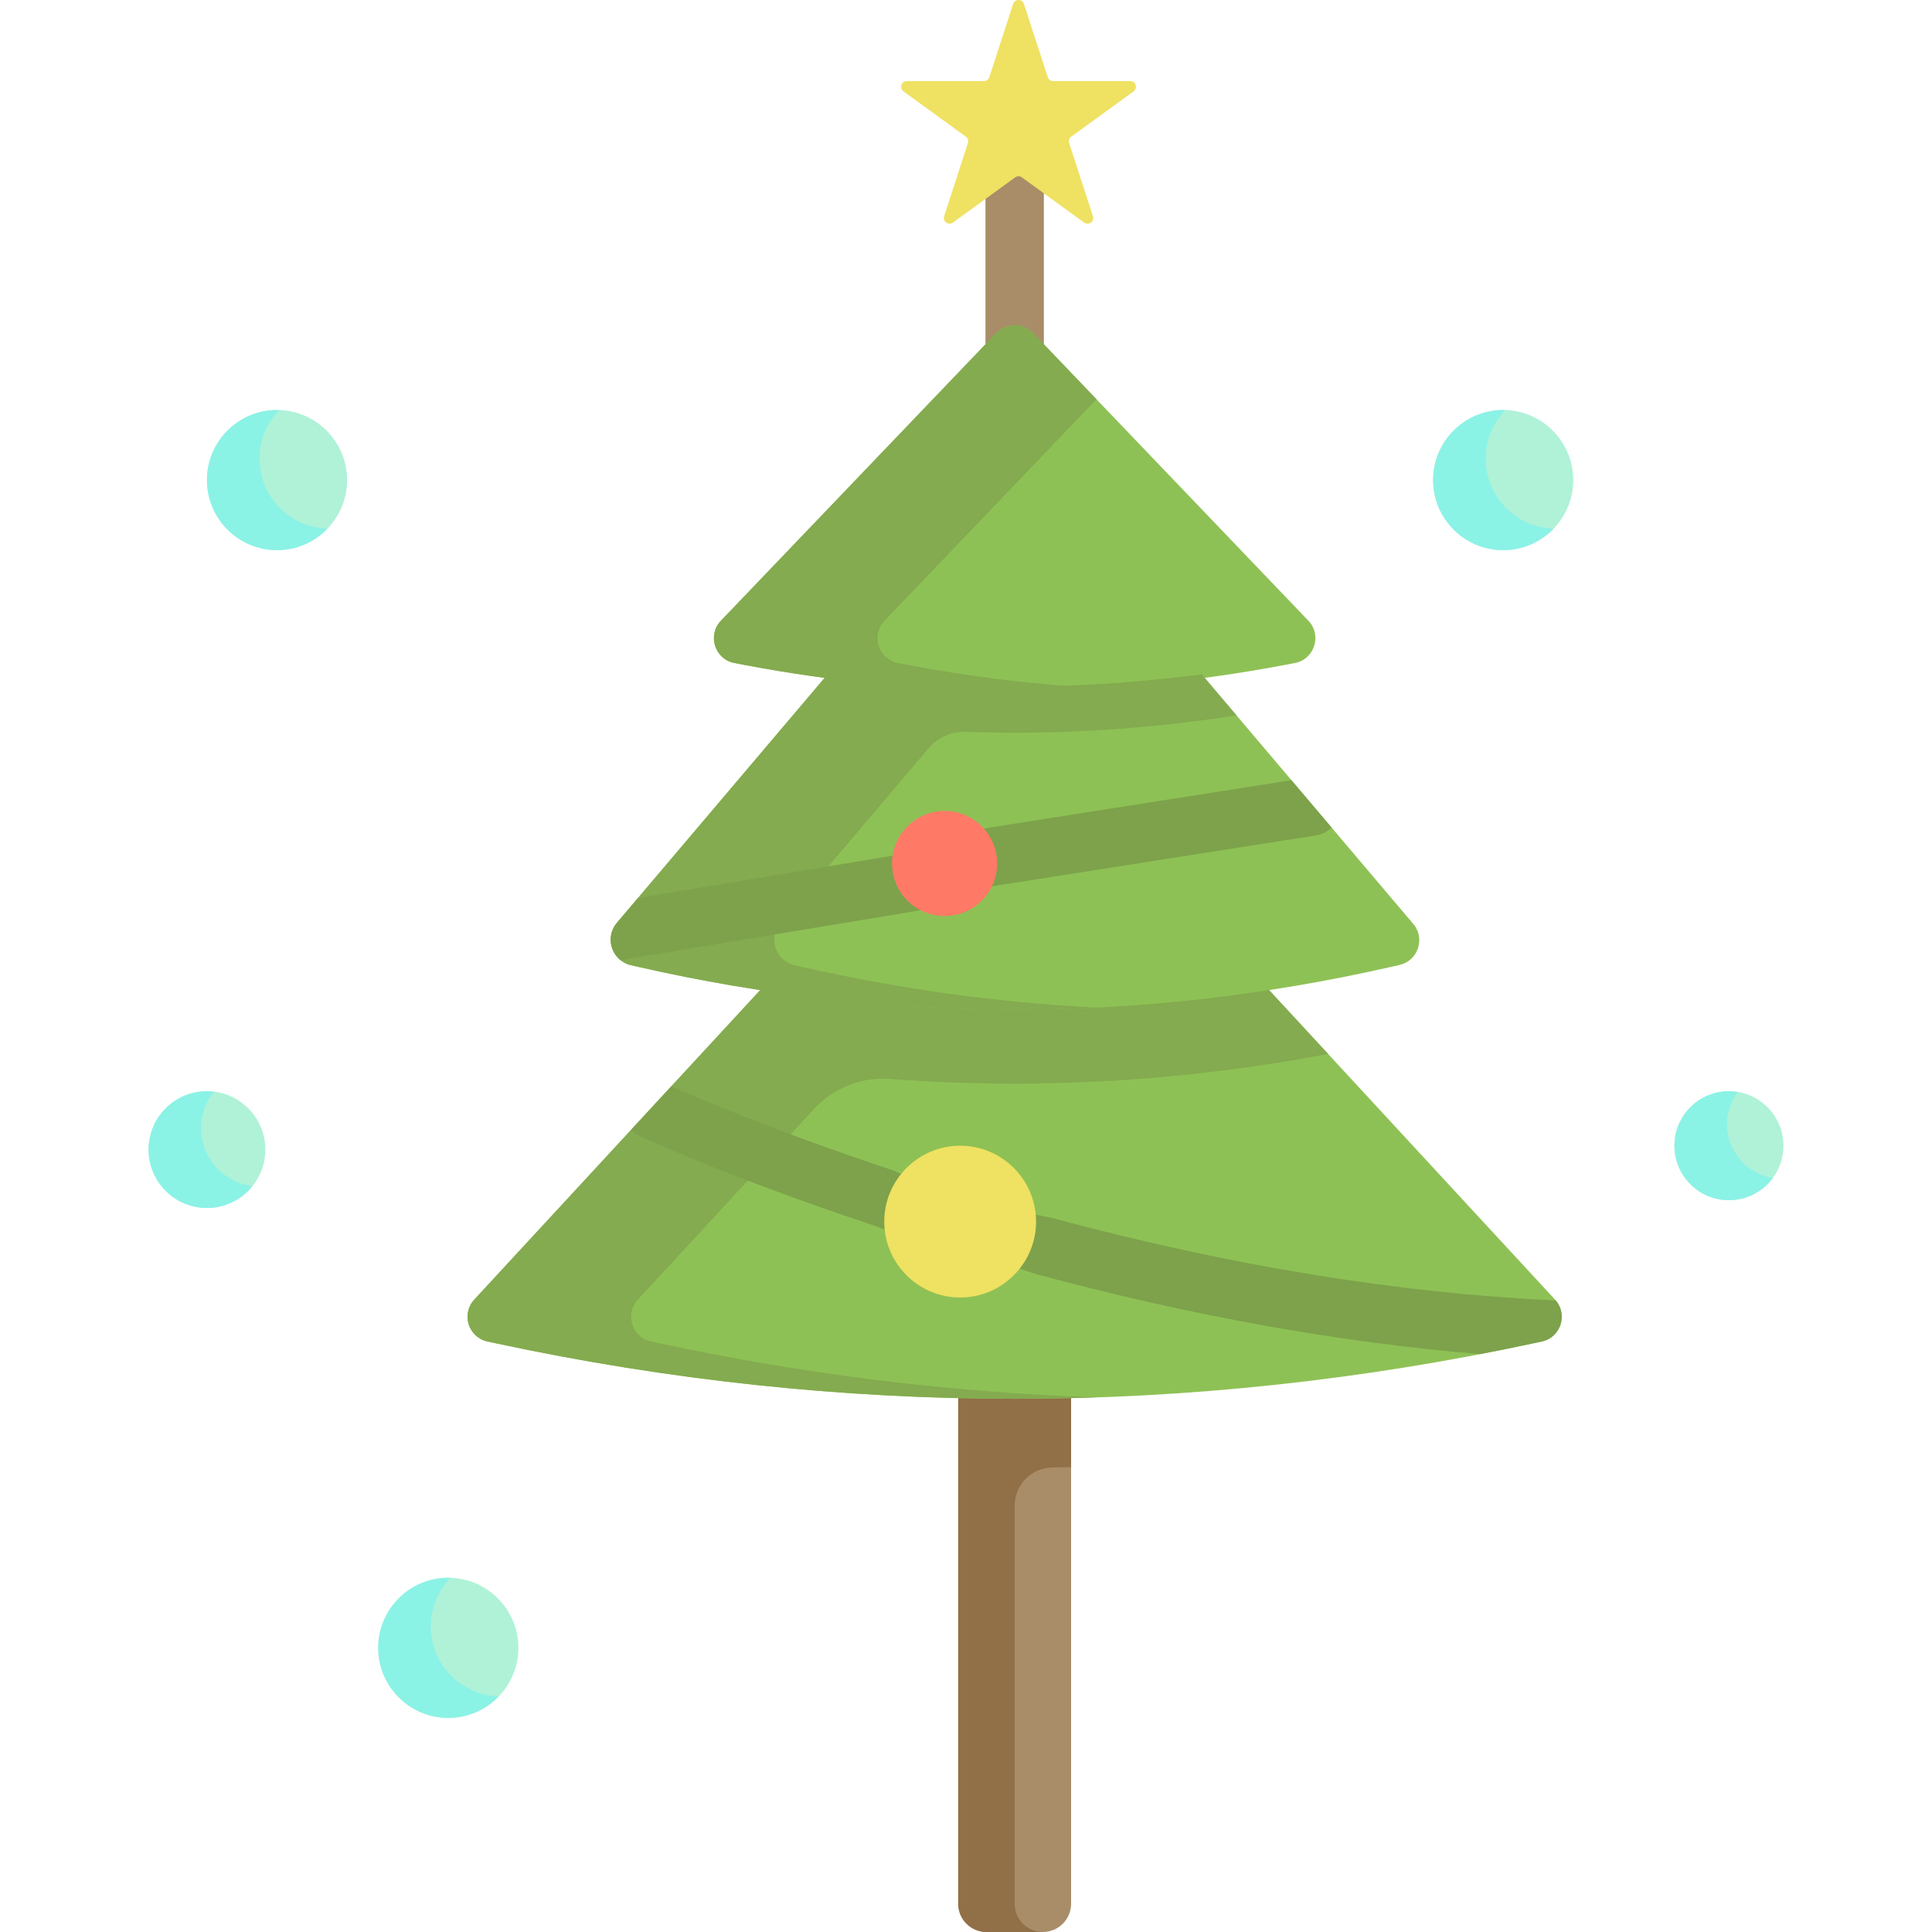 <?xml version="1.0" encoding="iso-8859-1"?>
<!-- Generator: Adobe Illustrator 19.0.0, SVG Export Plug-In . SVG Version: 6.00 Build 0)  -->
<svg version="1.1" id="Capa_1" xmlns="http://www.w3.org/2000/svg" xmlns:xlink="http://www.w3.org/1999/xlink" x="0px" y="0px"
	 viewBox="0 0 512 512" style="enable-background:new 0 0 512 512;" xml:space="preserve">
<rect x="261.16" y="42.655" style="fill:#A88D68;" width="15.473" height="66.002"/>
<g>
	<path style="fill:#AFF2D8;" d="M458.186,318.066c-7.964,0-14.442-6.478-14.442-14.442s6.478-14.442,14.442-14.442
		s14.442,6.478,14.442,14.442S466.149,318.066,458.186,318.066z"/>
	<path style="fill:#AFF2D8;" d="M398.355,145.795c-10.238,0-18.568-8.33-18.568-18.568s8.33-18.568,18.568-18.568
		c10.238,0,18.568,8.33,18.568,18.568S408.594,145.795,398.355,145.795z"/>
	<path style="fill:#AFF2D8;" d="M54.845,320.129c-8.532,0-15.473-6.941-15.473-15.473s6.941-15.473,15.473-15.473
		s15.473,6.941,15.473,15.473S63.377,320.129,54.845,320.129z"/>
	<path style="fill:#AFF2D8;" d="M73.414,145.795c-10.238,0-18.568-8.33-18.568-18.568s8.33-18.568,18.568-18.568
		s18.568,8.33,18.568,18.568S83.652,145.795,73.414,145.795z"/>
</g>
<path style="fill:#A88D68;" d="M253.937,504.511V352.85h29.915v151.66c0,4.137-3.354,7.489-7.489,7.489h-14.937
	C257.289,512,253.937,508.647,253.937,504.511z"/>
<path style="fill:#916F47;" d="M283.852,388.792V352.85h-14.958h-14.958v35.942v115.718c0,4.137,3.354,7.489,7.489,7.489h14.936
	c0.003,0,0.007,0,0.01,0c-4.131-0.005-7.479-3.356-7.479-7.489V399.063c0-5.538,4.431-10.079,9.969-10.171
	C280.525,388.865,282.188,388.831,283.852,388.792z"/>
<path style="fill:#8EC155;" d="M268.894,370.7c-45.645,0-91.748-4.917-137.032-14.614l-2.658-0.569
	c-5.078-1.087-7.045-7.288-3.52-11.103l76.604-82.92l4.286,0.61c20.671,2.939,41.639,4.428,62.321,4.428s41.649-1.49,62.321-4.428
	l4.286-0.61l76.604,82.92c3.524,3.815,1.559,10.015-3.52,11.103l-2.658,0.569C360.643,365.782,314.539,370.7,268.894,370.7z"/>
<path style="fill:#84AB4F;" d="M172.564,355.516c-5.078-1.087-7.044-7.288-3.52-11.103l46.639-50.485
	c5.171-5.597,12.608-8.576,20.206-8.003c11.016,0.832,22.029,1.253,33.005,1.253c27.636,0,55.506-2.648,83.074-7.863l-16.467-17.824
	l-4.286,0.61c-20.671,2.939-41.639,4.428-62.321,4.428c-8.997,0-18.049-0.299-27.106-0.859l0,0
	c-2.866-0.177-5.731-0.384-8.596-0.615c-0.131-0.01-0.263-0.021-0.394-0.032c-2.641-0.216-5.281-0.459-7.918-0.721
	c-0.358-0.036-0.717-0.068-1.075-0.105c-2.404-0.244-4.804-0.517-7.203-0.8c-0.523-0.063-1.047-0.117-1.57-0.182
	c-2.823-0.345-5.644-0.714-8.458-1.114l-4.286-0.61l-76.604,82.92c-3.524,3.815-1.559,10.015,3.52,11.103l2.658,0.569
	c45.282,9.697,91.387,14.614,137.032,14.614c7.217,0,14.445-0.137,21.68-0.383c-38.524-1.306-77.228-6.068-115.351-14.231
	L172.564,355.516z"/>
<path style="fill:#8EC155;" d="M268.894,267.557c-33.145,0-66.63-3.795-99.522-11.278l-2.133-0.485
	c-5.066-1.152-7.105-7.266-3.746-11.23l55.819-65.841l4.407,0.528c15.023,1.799,30.222,2.712,45.174,2.712
	c14.954,0,30.153-0.913,45.174-2.712l4.407-0.528l56.055,66.12c3.253,3.836,1.278,9.754-3.626,10.871l-2.488,0.566
	C335.523,263.763,302.04,267.557,268.894,267.557z"/>
<g>
	<path style="fill:#7DA24B;" d="M236.423,310.067c-30.855-10.207-52.367-19.468-58.509-22.192l-10.655,11.534
		c0.656,0.693,1.448,1.28,2.368,1.705c0.979,0.453,24.418,11.232,61.937,23.642l11.4,4.374l4.733-14.197l-10.115-4.367
		C237.212,310.375,236.83,310.203,236.423,310.067z"/>
	<path style="fill:#7DA24B;" d="M412.277,344.629c-41.799-1.902-86.747-9.259-133.73-21.921c-0.301-0.081-0.602-0.138-0.904-0.183
		l-12.307-2.482l-1.805,14.01l10.217,3.341c0.251,0.096,0.508,0.182,0.772,0.253c40.92,11.027,80.393,18.132,117.709,21.207
		c0.005-0.001,0.009-0.002,0.014-0.003c2.214-0.426,4.425-0.86,6.636-1.306c2.35-0.477,4.699-0.958,7.043-1.461l2.658-0.569
		C413.571,354.448,415.543,348.457,412.277,344.629z"/>
</g>
<path style="fill:#EFE162;" d="M254.453,343.855c-11.091,0-20.115-9.024-20.115-20.115c0-11.091,9.024-20.115,20.115-20.115
	s20.115,9.024,20.115,20.115C274.568,334.831,265.544,343.855,254.453,343.855z"/>
<path style="fill:#8EC155;" d="M268.894,182.992c-23.783,0-47.818-2.271-71.437-6.75l-2.805-0.531
	c-5.224-0.99-7.27-7.378-3.594-11.22l72.887-76.163c2.698-2.818,7.2-2.818,9.897,0l72.887,76.163
	c3.676,3.842,1.63,10.229-3.594,11.22l-2.805,0.531C316.712,180.72,292.677,182.992,268.894,182.992z"/>
<g>
	<path style="fill:#84AB4F;" d="M210.599,255.794c-5.066-1.152-7.105-7.266-3.746-11.23l39.234-46.28
		c2.434-2.871,6.047-4.479,9.809-4.343c4.338,0.157,8.671,0.241,12.997,0.241c19.552,0,39.272-1.561,58.794-4.595l-9.213-10.866
		l-4.407,0.528c-15.022,1.799-30.221,2.712-45.174,2.712c-2.947,0-5.906-0.045-8.869-0.117l0,0
		c-5.958-0.142-11.942-0.427-17.925-0.85c-0.117-0.008-0.232-0.015-0.349-0.024c-2.786-0.2-5.572-0.435-8.356-0.696
		c-0.481-0.045-0.962-0.093-1.443-0.14c-2.748-0.268-5.494-0.557-8.233-0.885l-4.407-0.528l-55.819,65.841
		c-3.36,3.963-1.32,10.076,3.746,11.23l2.133,0.485c32.892,7.483,66.377,11.278,99.522,11.278c7.214,0,14.444-0.191,21.68-0.549
		c-26.013-1.288-52.108-4.874-77.842-10.728L210.599,255.794z"/>
	<path style="fill:#84AB4F;" d="M240.816,176.242l-2.805-0.532c-5.224-0.99-7.27-7.378-3.594-11.219l56.155-58.679l-16.732-17.483
		c-2.698-2.818-7.2-2.818-9.897,0l-72.887,76.163c-3.676,3.842-1.63,10.229,3.594,11.219l2.805,0.532
		c23.619,4.478,47.654,6.75,71.437,6.75c7.21,0,14.443-0.234,21.68-0.65C273.937,181.385,257.276,179.362,240.816,176.242z"/>
</g>
<path style="fill:none;stroke:#000000;stroke-width:0.5;stroke-linecap:round;stroke-linejoin:round;" d="M118.802,426.38
	c-5.688,0-10.316,4.628-10.316,10.316c0,5.688,4.628,10.316,10.316,10.316c5.688,0,10.316-4.628,10.316-10.316
	C129.118,431.008,124.49,426.38,118.802,426.38z"/>
<path style="fill:#AFF2D8;" d="M118.802,455.264c-10.238,0-18.568-8.33-18.568-18.568c0-10.238,8.33-18.568,18.568-18.568
	s18.568,8.33,18.568,18.568C137.37,446.934,129.04,455.264,118.802,455.264z"/>
<g>
	<path style="fill:#8BF2E6;" d="M457.67,297.951c0-3.207,1.064-6.165,2.84-8.564c-0.758-0.124-1.531-0.204-2.324-0.204
		c-7.964,0-14.442,6.478-14.442,14.442s6.478,14.442,14.442,14.442c4.755,0,8.969-2.321,11.602-5.878
		C462.928,311.071,457.67,305.121,457.67,297.951z"/>
	<path style="fill:#8BF2E6;" d="M393.713,121.554c0-4.994,1.992-9.525,5.21-12.866c-0.191-0.005-0.376-0.029-0.568-0.029
		c-10.238,0-18.568,8.33-18.568,18.568s8.33,18.568,18.568,18.568c5.244,0,9.978-2.194,13.358-5.702
		C401.739,139.79,393.713,131.6,393.713,121.554z"/>
	<path style="fill:#8BF2E6;" d="M53.298,298.982c0-3.661,1.284-7.023,3.417-9.675c-0.614-0.074-1.236-0.125-1.869-0.125
		c-8.532,0-15.473,6.941-15.473,15.473s6.941,15.473,15.473,15.473c4.872,0,9.218-2.268,12.057-5.798
		C59.249,313.405,53.298,306.881,53.298,298.982z"/>
	<path style="fill:#8BF2E6;" d="M68.771,121.554c0-4.994,1.992-9.525,5.21-12.866c-0.191-0.005-0.377-0.029-0.568-0.029
		c-10.238,0-18.568,8.33-18.568,18.568s8.33,18.568,18.568,18.568c5.244,0,9.978-2.194,13.358-5.702
		C76.797,139.79,68.771,131.6,68.771,121.554z"/>
	<path style="fill:#8BF2E6;" d="M114.16,431.022c0-4.994,1.992-9.524,5.21-12.866c-0.191-0.005-0.377-0.029-0.568-0.029
		c-10.238,0-18.568,8.33-18.568,18.568c0,10.238,8.33,18.568,18.568,18.568c5.244,0,9.978-2.194,13.358-5.702
		C122.186,449.258,114.16,441.069,114.16,431.022z"/>
</g>
<g>
	<path style="fill:#7DA24B;" d="M245.734,233.081c-0.169-1.017-0.532-1.952-1.041-2.778l-1.286-5.267l-6.573,1.681l-67.755,11.261
		l-5.585,6.589c-2.641,3.115-1.935,7.55,0.944,9.869l74.933-12.453l7.851-1.331l-1.408-5.763
		C245.854,234.295,245.835,233.692,245.734,233.081z"/>
	<path style="fill:#7DA24B;" d="M342.239,206.756l-79.704,12.518c-1.28,0.201-2.297,0.408-3.776,1.064l-1.367,0.368l-2.48-1.201
		l-2.607,6.612l5.849,9.664l6.78-1.22l83.767-13.157c1.64-0.258,3.074-1.017,4.181-2.092L342.239,206.756z"/>
</g>
<path style="fill:#FF7A66;" d="M250.326,242.762c-7.679,0-13.926-6.247-13.926-13.926s6.247-13.926,13.926-13.926
	c7.679,0,13.926,6.247,13.926,13.926S258.005,242.762,250.326,242.762z"/>
<path style="fill:#EFE162;" d="M269.041,47.004L252.527,58.99c-1.18,0.857-2.768-0.297-2.318-1.685l6.302-19.403
	c0.201-0.621-0.02-1.301-0.548-1.684l-16.526-12.005c-1.18-0.857-0.574-2.725,0.885-2.725h20.426c0.652,0,1.231-0.42,1.433-1.041
	l6.311-19.407c0.451-1.387,2.414-1.387,2.865,0l6.311,19.407c0.202,0.62,0.78,1.041,1.433,1.041h20.426
	c1.46,0,2.066,1.867,0.885,2.725l-16.526,12.005c-0.528,0.384-0.749,1.064-0.548,1.684l6.301,19.403
	c0.451,1.387-1.137,2.541-2.318,1.685l-16.514-11.986C270.283,46.621,269.569,46.621,269.041,47.004z"/>
<g>
</g>
<g>
</g>
<g>
</g>
<g>
</g>
<g>
</g>
<g>
</g>
<g>
</g>
<g>
</g>
<g>
</g>
<g>
</g>
<g>
</g>
<g>
</g>
<g>
</g>
<g>
</g>
<g>
</g>
</svg>
